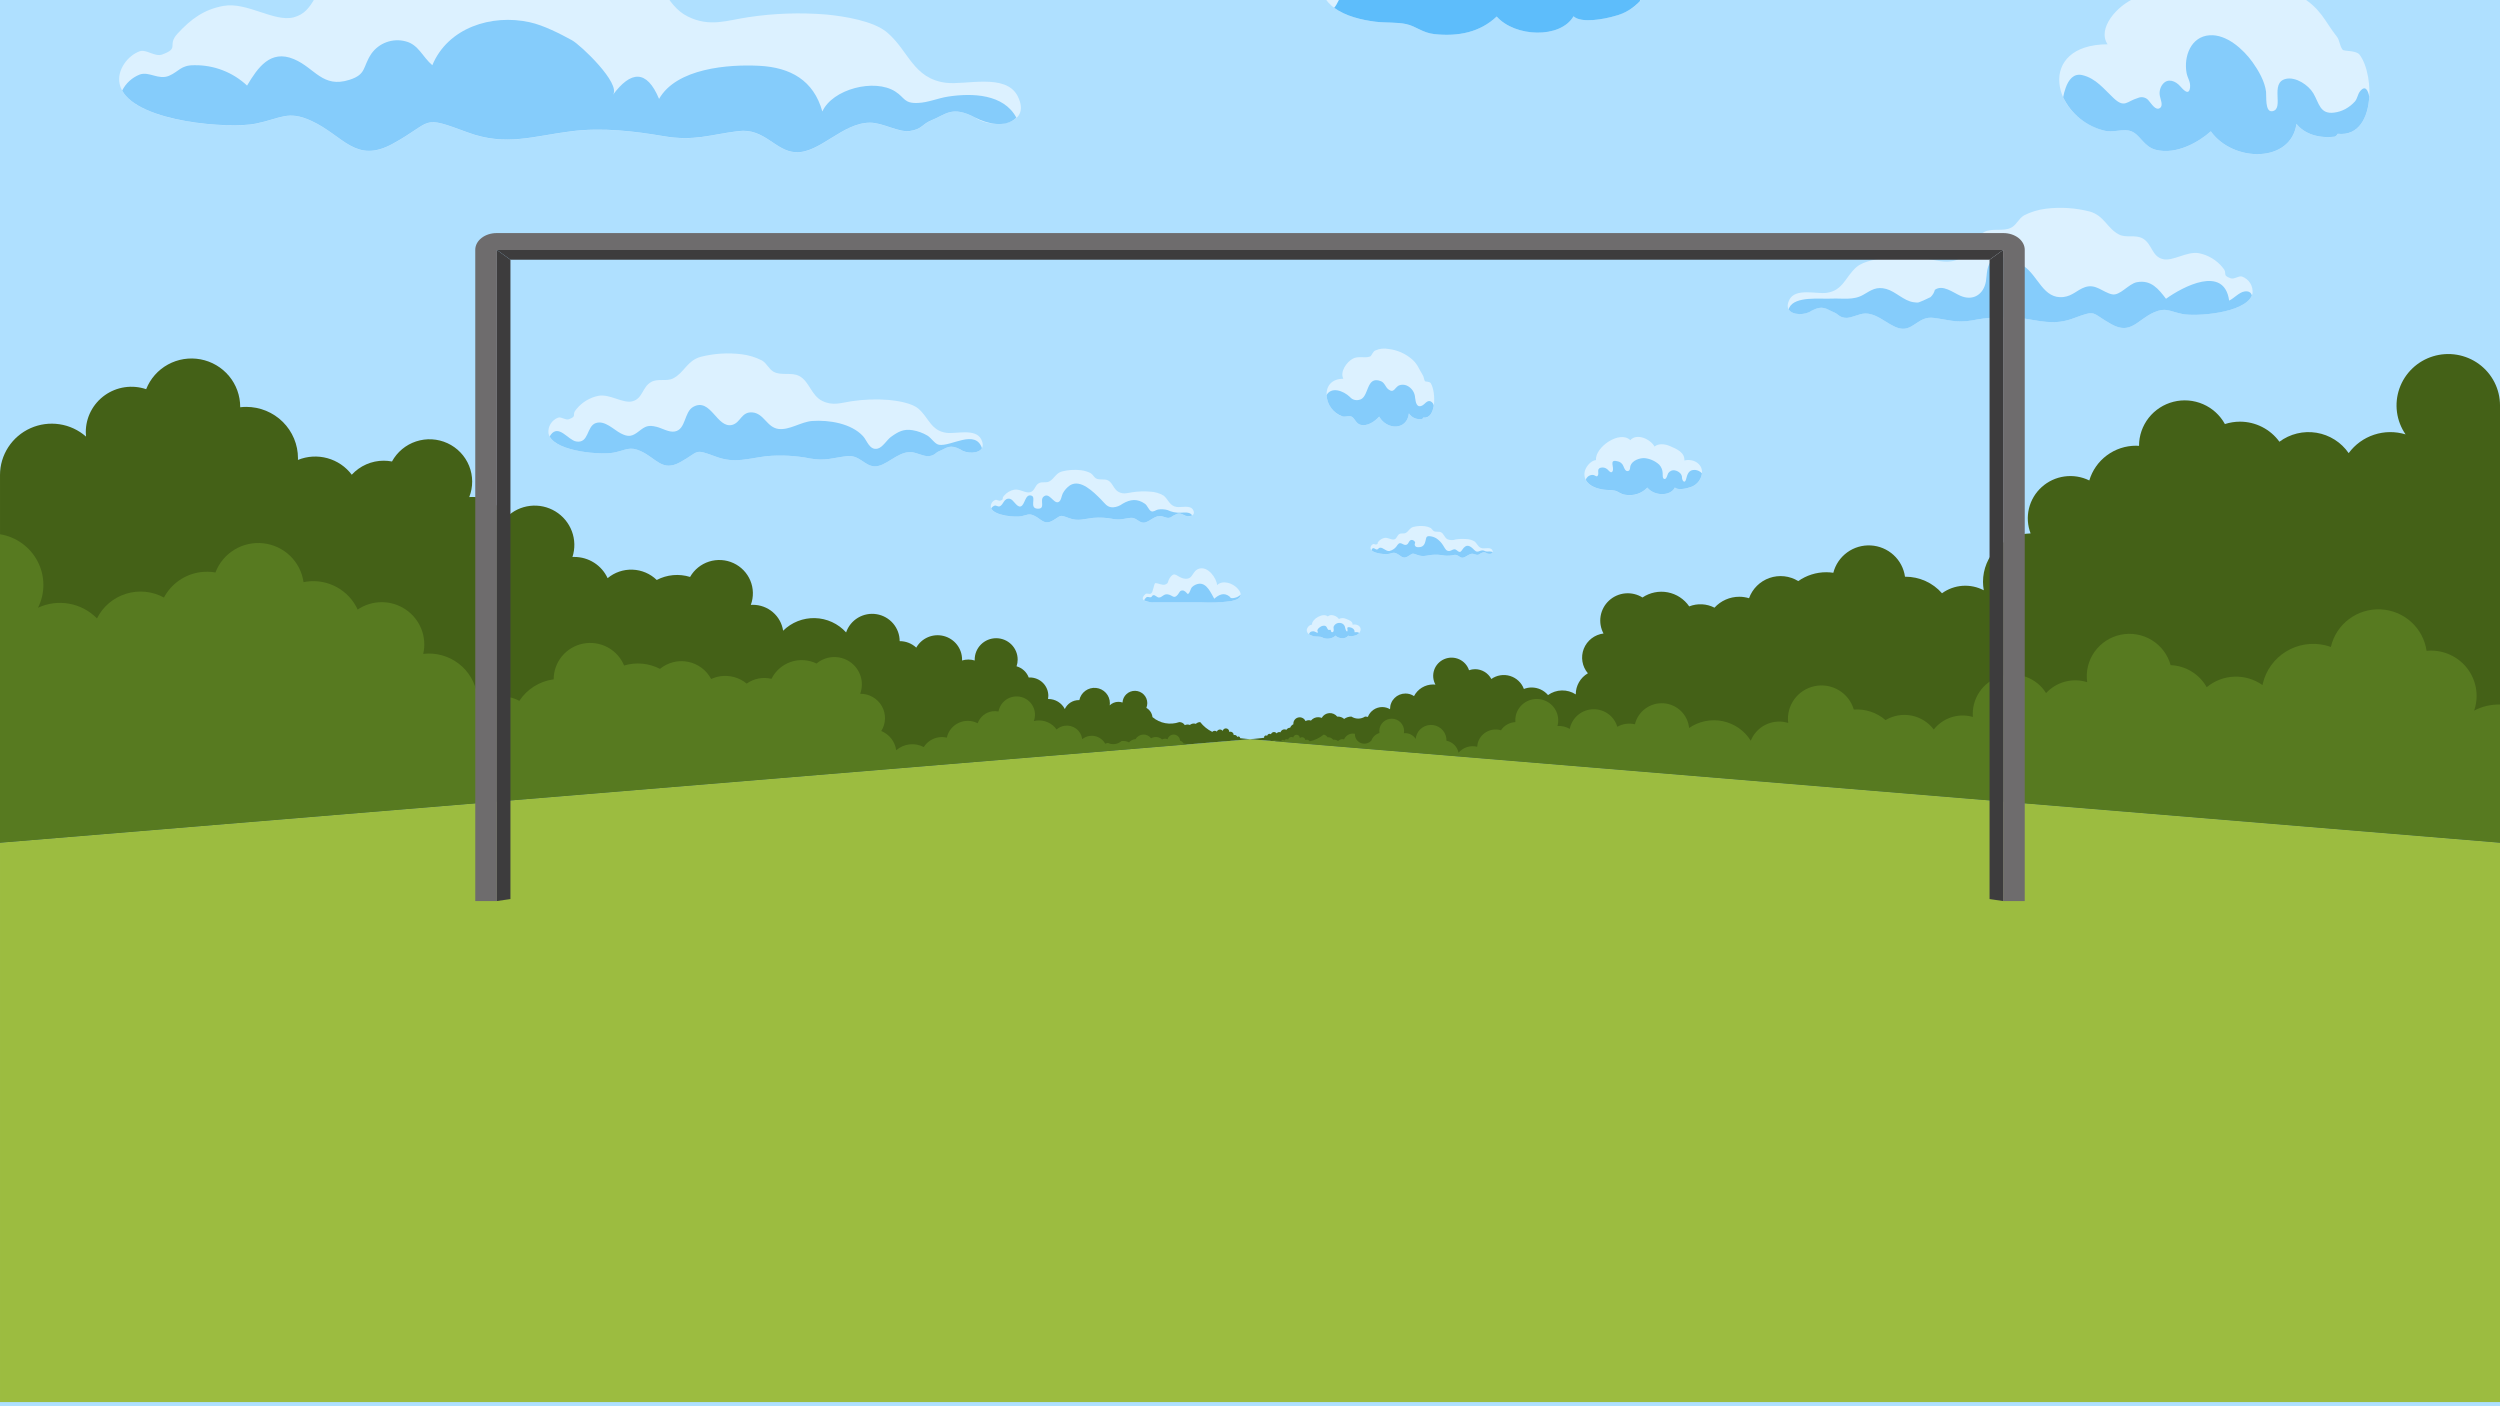 <svg fill="none" height="1080" viewBox="0 0 1920 1080" width="1920" xmlns="http://www.w3.org/2000/svg" xmlns:xlink="http://www.w3.org/1999/xlink"><rect x="0" y="0" width="1920" height="1080" fill="#808080" stroke="none"/><clipPath id="a"><path d="m0 0h1920v1080h-1920z"/></clipPath><g clip-path="url(#a)"><path d="m1920 0h-1919.998v1080h1919.998z" fill="#afe0ff"/><path d="m1286.34 374.401c2.09 2.279 8.64.847 11.37-.091 2.23-.592 4.25-1.774 5.86-3.42 1.6-1.646 2.72-3.693 3.25-5.923 2.02-7.925-5.71-13.184-13.2-11.298.31-6.262-5.86-8.843-11.29-11.159-3.59-1.531-8.53-2.127-11.66.438-2.9-5.415-13.3-10.651-18.6-4.912-8.07-7.827-27.16 5.344-26.38 15.354-4.35.282-8.65 6.03-8.84 10.193-.37 8.581 8.32 11.606 15.01 12.532 2.59.359 5.88.113 8.37.726 2.8.686 4.5 2.76 7.86 3.152 3.08.562 6.26.352 9.24-.61 2.98-.963 5.68-2.648 7.84-4.903 5.03 6.417 17.52 6.982 21.17-.079z" fill="#dcf1ff"/><path d="m1222.52 364.772c.54-.059 1.08-.017 1.6.121 1.07.282 2.2 1.774 3.03.251 1.08-1.954-.99-4.844 1.92-5.869.92-.29 1.91-.336 2.85-.132.95.203 1.83.649 2.55 1.293.93.785 2.7 3.502 3.91 1.613 1.81-2.825-3.1-9.51 3.65-7.838 1.06.155 2.06.588 2.9 1.254.83.666 1.47 1.54 1.85 2.533.59 1.517 1.64 4.599 3.9 3.633 1.47-.627 1.09-2.633 1.47-3.822 1.36-4.197 7.19-6.293 11.24-5.931 4.09.5 7.92 2.263 10.95 5.039 1.59 1.772 2.5 4.04 2.59 6.411.07 1.13-.34 4.539 1.52 4.567 1.51.026 2.15-3.536 2.77-4.539.57-.839 1.38-1.486 2.32-1.854.95-.368 1.98-.438 2.97-.202 1.45.314 2.77 1.033 3.82 2.073.5.494.89 1.086 1.14 1.738s.36 1.349.33 2.047c.3 2.46 2.23 4.322 3.1.898.98-3.878 2.01-7.499 7.03-7.143 1.99.201 3.82 1.133 5.15 2.613-.06.481-.15.957-.27 1.426-.52 2.23-1.64 4.278-3.25 5.923-1.6 1.646-3.62 2.828-5.85 3.421-2.74.949-9.29 2.369-11.38.09-3.64 7.075-16.13 6.513-21.15.068-2.16 2.255-4.85 3.94-7.83 4.903-2.99.962-6.16 1.172-9.25.61-3.36-.393-5.06-2.466-7.85-3.152-2.49-.613-5.79-.367-8.37-.726-5.22-.72-11.62-2.728-14.03-7.626.3-.901.84-1.709 1.55-2.344.87-.76 1.96-1.231 3.12-1.347z" fill="#85ccfb"/><path d="m1141.68 424.74c1.59 1.201 6 .904 4.43-2.22-1.22-2.445-5.44-1.129-7.48-1.412-3.41-.443-3.86-3.313-6.11-5.233-1.92-1.151-4.1-1.797-6.35-1.879-2.7-.217-5.42-.122-8.11.283-2.05.713-4.28.689-6.32-.068-2.41-1.195-2.77-4.22-4.97-5.386-1.66-.873-3.94-.017-5.54-.913-1.08-.604-1.42-1.776-2.52-2.448-1.38-.7-2.88-1.155-4.42-1.342-2.96-.366-5.97-.175-8.86.565-2.97.847-3.5 3.417-5.94 4.657-1.44.729-3.28-.053-4.75.78-1.93 1.09-1.79 3.587-4.06 4.172-2.02.519-4.86-1.633-7.3-1.192-1.88.371-3.57 1.387-4.78 2.869-1.17 1.271.29 1.497-1.62 2.195-.73.265-1.66-.565-2.32-.347-.68.25-1.26.72-1.64 1.334s-.55 1.337-.47 2.055c.81 3.954 11.31 4.751 14.16 4.174 2.63-.531 3.35-1.412 5.79-.31 3.36 1.522 4.62 4.539 8.52 2.392 4.29-2.361 2.85-3.014 7.79-1.178 4.01 1.489 6.87.367 10.87-.124 3.18-.291 6.39-.118 9.52.514 2.62.296 5.26.119 7.81-.522 2.74-.339 3.84 2.09 5.98 2.2 2.5.13 4.87-3.085 7.76-3.079 1.33 0 2.97 1.034 4.12.87 1.3-.186 1.26-.709 2.25-1.11 1.54-.644 2.14-1.568 4.56-.297z" fill="#dcf1ff"/><path d="m1054.59 420.985c.95-.144 1.93 1.155 2.9 1.053 1.06-.115 1.23-1.256 2.26-1.395 2.48-.33 4.51 2.839 7.27 2.565 1.31-.311 2.55-.889 3.63-1.698 1.07-.809 1.97-1.831 2.63-3.002 2.4-3.39 4.19.802 6.91-.147 1.9-.664 1.74-3.748 4.11-3.709.53.052 1.05.244 1.49.556.43.313.78.735 1 1.224.17.63-.28.921-.3 1.536-.03 2.201 2.07 2.514 4.13 2.189 2.79-.44 3.67-2.542 4.26-5.041.43-1.831.29-3.373 2.64-3.35 1.89.085 3.73.614 5.37 1.542 2.16 1.383 3.98 3.225 5.33 5.392.86 1.214 1.82 3.564 3.27 4.211 3.05 1.367 4.62-2.728 7.39-.243 3 2.672 3.23.424 5.18-1.844 3.07-3.584 5.99-.655 8.51 1.858 2.16 2.164 3.59.099 5.97.023 1.41-.048 2.05.957 3.57.867.79-.045 3.45-.229 4.23.528-.44 1.576-3.41 1.59-4.67.641-2.41-1.271-3.02-.336-4.57.283-.98.401-.95.923-2.24 1.11-1.15.164-2.8-.864-4.12-.87-2.89 0-5.27 3.208-7.77 3.079-2.13-.111-3.23-2.542-5.97-2.201-2.55.641-5.19.818-7.81.523-3.13-.632-6.34-.805-9.52-.514-4 .491-6.86 1.613-10.87.124-4.95-1.836-3.5-1.183-7.79 1.178-3.9 2.146-5.16-.87-8.52-2.392-2.45-1.11-3.16-.224-5.79.31-2.48.497-10.66-.034-13.34-2.751.12-.768.51-1.522 1.23-1.635z" fill="#85ccfb"/><path d="m1208.46 12.507c5.84 5.601 24.12 2.11 31.76-.223 13.19-4.022 21.84-10.702 25.4-22.988 5.65-19.489-15.93-32.439-36.82-27.821.85-15.407-16.35-21.748-31.49-27.456-10.02-3.768-23.8-5.237-32.51 1.076-8.1-13.323-37.12-26.205-51.89-12.086-22.53-19.254-75.79 13.151-73.61 37.774-12.14.701-24.14 14.837-24.65 25.081-1.06 21.11 23.19 28.552 41.87 30.832 7.22.878 16.41.282 23.36 1.782 7.8 1.695 12.54 6.779 21.92 7.756 18.32 1.889 34.84-1.452 47.65-13.557 13.98 15.851 48.84 17.232 59.01-.169z" fill="#dcf1ff"/><path d="m1035.27-6.052c2.64-.876 5.39-1.396 8.17-1.545 7.07-.531 11.68 3.74 17.87 6.044 6.81 2.542 5.94-1.229 3.67-6.262-3.33-7.344 5.56-15.252 11.09-18.867 7.02-4.598 15.02-8.869 23.66-6.541 7.23 1.952 8.82 8.781 12.14 14.523 1.66 2.886 3.53 5.366 7.08 5.135 3.9-.249 6.13-3.519 8.09 1.695 1.23 3.282.68 6.16 4.06 7.939 4.33 2.279 7.64-.74 8.91-4.674 2.1-6.553-1.32-13.557.03-20.054 2.62-12.591 18.91-18.811 30.48-17.811 4.75.275 9.32 1.889 13.18 4.653s6.84 6.564 8.6 10.952c2.63 7.239 3.12 20.706 11.01 24.736 2.74-3.646 2.02-7.971 1.11-11.899-1.91-8.281 2.55-9.521 10.42-8.49 11.44 1.503 25.56 9.832 23.07 23.296 8.53.215 15.36-2.076 21.94 3.649-5.2 5.817-12.03 9.95-19.63 11.863-7.64 2.333-25.91 5.824-31.75.223-10.18 17.401-45.03 16.02-59.01.164-12.81 12.111-29.34 15.453-47.65 13.557-9.39-.966-14.12-6.064-21.92-7.756-6.95-1.505-16.14-.904-23.36-1.782-10.75-1.311-23.31-4.35-31.86-10.696 2.88-3.307 3.52-7.64 7.11-10.261 1.07-.757 2.25-1.36 3.49-1.791z" fill="#5dbdfb"/><path d="m1035.44 488.126c.97.921 3.97.347 5.22-.037.98-.197 1.88-.652 2.61-1.317.74-.664 1.28-1.514 1.57-2.459.92-3.203-2.62-5.33-6.05-4.57.14-2.542-2.69-3.576-5.18-4.519-.84-.383-1.76-.567-2.69-.537-.93.031-1.83.274-2.65.712-1.33-2.189-6.1-4.304-8.53-1.977-3.7-3.163-12.46 2.161-12.1 6.214-1.02.184-1.96.68-2.69 1.418-.72.738-1.2 1.683-1.36 2.703-.17 3.468 3.81 4.691 6.88 5.067 1.19.144 2.7.045 3.84.282 1.28.282 2.06 1.116 3.6 1.274 1.39.236 2.82.159 4.17-.227 1.36-.386 2.61-1.07 3.66-2.002 2.31 2.616 8.03 2.836 9.7-.025z" fill="#dcf1ff"/><path d="m1006.99 485.076c.43-.145.88-.23 1.34-.254 1.16-.087 1.92.616 2.94.994 1.12.416.98-.203.6-1.031-.55-1.206.92-2.502 1.82-3.106.53-.447 1.16-.775 1.83-.961.67-.185 1.37-.225 2.06-.116 1.19.322 1.45 1.444 1.99 2.387.29.475.57.881 1.17.847.64-.042 1-.579 1.32.283.21.539.12 1.014.67 1.305.71.375 1.26-.122 1.46-.768.35-1.077-.21-2.229 0-3.297.39-.975 1.09-1.794 2-2.324.91-.531 1.97-.743 3.01-.602.78.046 1.53.312 2.17.766.63.454 1.12 1.078 1.41 1.799.43 1.189.51 3.389 1.81 4.064.18-.291.29-.618.32-.956.03-.339-.02-.68-.14-.998-.31-1.362.42-1.565 1.71-1.395 1.88.245 4.2 1.615 3.79 3.827 1.4.036 2.52-.342 3.61.598-.86.956-1.98 1.635-3.23 1.949-1.26.384-4.27.958-5.22.037-1.67 2.861-7.4 2.632-9.69.028-1.06.932-2.31 1.616-3.66 2.002-1.36.386-2.78.463-4.17.227-1.54-.158-2.32-.997-3.61-1.274-1.13-.249-2.65-.15-3.83-.283-1.87-.151-3.67-.754-5.24-1.756.48-.545.57-1.257 1.17-1.695.18-.126.38-.226.59-.297z" fill="#85ccfb"/><path d="m1391.07 238.705c-6.05 4.561-22.82 3.44-16.88-8.437 4.66-9.304 20.7-4.338 28.46-5.341 13.01-1.694 14.66-12.591 23.23-19.895 5.49-4.68 17.26-6.474 24.12-7.143 10.29-.84 20.64-.489 30.84 1.045 8.57 1.257 15.28 4.081 24.04-.266 9.16-4.539 10.53-16.04 18.91-20.471 6.3-3.327 14.97-.071 21.05-3.474 4.11-2.302 5.39-6.751 9.62-9.321 5.25-2.664 10.93-4.391 16.78-5.104 11.27-1.385 22.69-.653 33.69 2.158 11.28 3.237 13.3 12.993 22.59 17.709 5.46 2.768 12.47-.197 18.07 2.963 7.32 4.144 6.79 13.639 15.41 15.862 7.7 1.977 18.49-6.213 27.79-4.519 7.15 1.413 13.58 5.277 18.15 10.917 4.46 4.829-1.06 5.694 6.17 8.34 2.77 1.017 6.33-2.192 8.81-1.319 2.59.952 4.79 2.733 6.24 5.062 1.45 2.328 2.08 5.071 1.79 7.795-3.06 15.04-42.97 18.057-53.82 15.871-10.03-2.023-12.73-5.398-22.05-1.178-12.75 5.781-17.55 17.257-32.38 9.095-16.31-8.979-10.79-11.465-29.6-4.48-15.26 5.649-26.12 1.412-41.34-.477-12.11-1.097-24.31-.431-36.21 1.977-12.26 2.101-18.39-.585-29.68-1.977-10.41-1.291-14.58 7.945-22.69 8.366-9.51.494-18.53-11.733-29.53-11.702-5.04 0-11.29 3.926-15.67 3.299-4.93-.709-4.78-2.697-8.53-4.223-5.91-2.423-8.2-5.959-17.38-1.132z" fill="#dcf1ff"/><path d="m1406.24 229.345c8.88-.438 17.13 1.551 24.91-3.033 6.13-3.61 9.99-6.454 17.5-4.392 7.3 2.008 13.37 9.108 20.96 10.185 4.4.624 3.53.161 7.65-1.37 1.81-.823 3.61-1.67 5.4-2.542 1.63-1.514 2.79-3.461 3.33-5.61 5.95-4.293 13.78 1.977 19.47 4.519 9.68 4.322 17.92-.807 19.74-10.995.85-4.802.24-13.357 5.46-16.571 7.29-4.497 17.12.655 23.1 4.488 11.62 7.445 15.32 26.039 31.11 24.07 6.86-.847 10.37-5.46 16.41-7.544 8.3-2.864 13.65 3.954 20.72 5.49 6.15 1.345 12.7-8.063 19.04-9.281 11.03-2.115 16.71 5.243 22.45 12.71 12.84-9.236 44.66-26.202 48.5 1.413 3.6-1.695 7.64-6.299 11.58-6.994 3.55-.627 5.28.848 5.85 3.051-5.53 13.608-42.86 16.328-53.3 14.224-10.03-2.023-12.73-5.398-22.05-1.178-12.75 5.781-17.56 17.257-32.38 9.094-16.31-8.978-10.79-11.464-29.6-4.479-15.26 5.649-26.12 1.412-41.34-.477-12.11-1.097-24.31-.431-36.22 1.977-12.25 2.101-18.38-.585-29.68-1.977-10.4-1.291-14.58 7.945-22.69 8.366-9.5.494-18.52-11.733-29.53-11.705-5.03 0-11.28 3.929-15.66 3.302-4.93-.709-4.79-2.697-8.53-4.223-5.88-2.381-8.18-5.931-17.36-1.104-4.45 3.358-14.69 3.618-17.42-1.212.16-.459.34-.91.55-1.35 4.42-8.919 23.72-6.442 32.03-6.852z" fill="#85ccfb"/><path d="m1792.53 102.312c32.14 6.705 31.66-44.485 19.63-60.293-2.66-3.485-11.95-2.522-12.99-3.793-2.31-2.824-2.35-7.389-4.39-9.967-9.53-12.024-11.98-21.661-28.63-31.47-14.48-8.668-30.78-13.918-47.63-15.345-11.1-1.203-19.91-.972-29.65 2.824-5.33 2.073-7.71 9.389-10.99 10.419-11.45 3.61-25.88-1.263-37.85 3.703-14.47 6.002-29.51 23.725-21.4 35.622-54.67.266-43.54 56.048-1.99 66.463 6.05 1.519 13.82-1.74 19.7.206 7.3 2.415 9.81 11.981 19.39 14.404 15.67 3.955 32.76-5.818 42.18-14.221 17.11 24.008 61.6 24.545 65.78-5.736 6.16 7.759 17.09 11.346 29.54 9.823 2.62-1.624 3.15-3.674-.7-2.638z" fill="#dcf1ff"/><path d="m1697.91 100.849c-9.42 8.403-26.51 18.17-42.18 14.221-9.58-2.415-12.09-11.981-19.39-14.405-5.89-1.946-13.66 1.314-19.7-.206-6.97-1.621-13.47-4.779-19.03-9.239-5.57-4.46-10.05-10.109-13.11-16.525.45-2.508 1.11-4.974 1.99-7.369 2.16-5.979 5.97-11.182 12.68-9.645 10.51 2.409 16.87 10.962 24.21 17.794 8.38 7.804 9.95 2.299 18.52-.212 1.47-.675 3.14-.811 4.7-.385 1.57.426 2.93 1.388 3.85 2.715 1.76 1.856 5.12 7.812 8.49 5.296 2.59-1.943.23-6.717-.15-9.123-.33-1.593-.3-3.237.09-4.817.38-1.58 1.1-3.059 2.12-4.334 4.04-4.906 9.95-2.26 13.24 1.46 2.35 2.641 6.91 7.962 7.71 1.15.53-4.451-1.92-7.106-2.67-11.247-2.28-12.569 3.29-27.962 17.79-28.894 12.96-.847 25.79 10.753 32.88 20.686 4.65 6.524 9.41 14.71 10.39 22.765.39 3.175-.99 15.882 4.84 14.873 9.51-1.641-2.39-21.901 10.38-24.835 7.61-1.751 17.35 4.748 21.07 11.06 4.5 7.626 5.02 16.227 15.93 14.862 3.05-.369 6.01-1.312 8.7-2.776 2.78-1.507 5.27-3.481 7.37-5.835 1.93-2.339 2.02-5.287 3.76-7.572 4.14-5.44 6.3-.847 7.2 3.929-.88 15.817-7.85 30.346-24.33 28.498-.07.588-.81 1.435-2.05 2.192-12.45 1.523-23.37-2.064-29.54-9.823-4.16 30.286-48.66 29.733-65.76 5.742z" fill="#85ccfb"/><path d="m748.913 90.293c11.73 8.843 44.251 6.666 32.711-16.365-9.034-18.04-40.127-8.408-55.182-10.357-25.231-3.265-28.43-24.415-45.042-38.576-10.641-9.075-33.474-12.555-46.777-13.84-19.944-1.627-40.01-.947-59.796 2.028-16.625 2.432-29.624 7.909-46.626-.517-17.755-8.804-20.414-31.106-36.667-39.695-12.206-6.451-29.014-.138-40.807-6.739-7.964-4.463-10.442-13.088-18.648-18.051-8.371-5.064-22.716-8.533-32.523-9.886-21.845-2.686-44.004-1.266-65.32 4.186-21.902 6.273-25.793 25.208-43.804 34.34-10.59 5.367-24.178-.387-35.035 5.748-14.208 8.033-13.179 26.445-29.892 30.753-14.922 3.844-35.841-12.029-53.889-8.79-15.209 2.731-25.23 10.391-35.185 21.183-8.653 9.363 2.048 11.038-11.967 16.17-5.378 1.977-12.273-4.237-17.092-2.542-9.335 3.279-17.681 14.523-15.565 24.926 5.934 29.165 83.328 35.023 104.368 30.786 19.454-3.923 24.69-10.465 42.747-2.282 24.747 11.213 34.05 33.464 62.796 17.639 31.63-17.415 20.916-22.234 57.404-8.691 29.582 10.979 50.651 2.715 80.165-.923 23.361-2.881 47.471-.091 70.218 3.807 23.768 4.073 35.655-1.13 57.551-3.855 20.17-2.508 28.274 15.404 44.004 16.22 18.437.958 35.925-22.748 57.261-22.694 9.76.025 21.88 7.626 30.373 6.397 9.555-1.369 9.281-5.228 16.566-8.191 11.401-4.669 15.858-11.541 33.653-2.189z" fill="#dcf1ff"/><path d="m107.378 57.216c7.207-2.542 14.353 4.454 22.508.96 7.478-3.2 8.965-8.191 19.242-8.081 15.077-.267 29.659 5.346 40.616 15.633 8.184-13.772 17.934-27.962 36.031-20.294 16.147 6.852 21.939 22.451 42.567 15.882 13.272-4.237 9.978-9.739 16.836-20.017 2.859-4.07 6.908-7.171 11.599-8.884s9.798-1.955 14.632-.693c9.996 2.418 13.127 12.06 20.62 18.359 11.946-28.747 45.38-39.466 74.766-33.015 10.777 2.367 23.296 8.824 32.478 13.84 6.624 3.621 37.882 33.272 31.448 41.937 13.63-18.359 25.884-19.808 35.444 3.124 13.369-23.595 53.308-26.683 77.164-25.42 23.655 1.26 41.512 11.015 48.231 35.085 7.762-17.229 39.99-25.584 56.058-15.328 7.37 4.703 6.542 9.281 17.519 8.756 7.916-.37 15.297-3.708 23.04-4.889 18.634-2.824 42.666-2.028 52.403 16.218-8.431 8.12-22.585 4.669-31.676-.11-17.8-9.363-22.252-2.48-33.647 2.141-7.284 2.954-7.011 6.813-16.566 8.191-8.493 1.218-20.613-6.374-30.373-6.4-21.333-.054-38.823 23.652-57.261 22.695-15.73-.817-23.834-18.729-44.004-16.221-21.902 2.723-33.783 7.928-57.551 3.855-22.756-3.898-46.857-6.688-70.218-3.807-29.514 3.638-50.583 11.902-80.165.923-36.488-13.543-25.773-8.724-57.404 8.691-28.745 15.817-38.058-6.425-62.796-17.638-18.057-8.191-23.293-1.641-42.746 2.282-19.684 3.954-88.67-.901-102.349-25.42 2.814-5.648 7.646-10.053 13.554-12.354z" fill="#85ccfb"/><path d="m908.975 395.403c2.642 1.977 9.97 1.502 7.373-3.689-2.037-4.065-9.043-1.895-12.436-2.333-5.689-.735-6.406-5.502-10.149-8.691-3.186-1.908-6.807-2.982-10.524-3.121-4.494-.369-9.016-.216-13.475.455-3.746.548-6.676 1.785-10.504-.116-4.002-1.977-4.599-7.008-8.249-8.945-2.75-1.452-6.542-.028-9.193-1.517-1.798-1.005-2.353-2.949-4.202-4.067-2.293-1.164-4.774-1.919-7.33-2.231-4.921-.603-9.914-.283-14.717.943-4.932 1.412-5.811 5.68-9.87 7.739-2.386 1.209-5.45-.088-7.896 1.294-3.2 1.81-2.967 5.959-6.733 6.931-3.362.864-8.078-2.712-12.143-1.977-3.124.616-5.931 2.305-7.927 4.77-1.952 2.11.461 2.488-2.697 3.644-1.211.446-2.765-.958-3.851-.565-1.132.413-2.092 1.19-2.727 2.208-.636 1.017-.91 2.216-.78 3.407 1.336 6.572 18.773 7.891 23.514 6.934 4.384-.884 5.564-2.359 9.632-.514 5.575 2.542 7.68 7.541 14.151 3.974 7.125-3.923 4.713-5.008 12.934-1.958 6.664 2.475 11.412.613 18.062-.209 5.288-.484 10.619-.199 15.823.848 5.354.918 8.033-.255 12.965-.87 4.551-.565 6.372 3.471 9.916 3.657 4.156.215 8.095-5.126 12.902-5.115 2.199 0 4.93 1.718 6.844 1.441 2.153-.308 2.091-1.178 3.732-1.842 2.54-1.045 3.544-2.595 7.555-.485z" fill="#dcf1ff"/><path d="m763.86 388.319c1.087-.381 2.64 1.019 3.852.565 3.103-1.13 3.128-6.779 7.932-5.793 2.725.565 5.198 6.62 8.139 5.88 3.481-.878 3.367-10.142 8.479-8.278 3.72 1.358-2.048 9.744 4.71 9.99 6.258.229 1.383-6.525 4.403-9.185 4.423-3.898 7.68 5.366 11.352 4.149 2.31-.763 2.509-4.94 3.485-6.686 1.315-2.5 3.223-4.645 5.558-6.25 8.195-5.084 18.236 5.366 23.643 10.71 3.103 3.056 4.682 6.327 9.387 6.214 2.679-.187 5.244-1.153 7.375-2.776 5.959-3.466 11.233-4.062 17.09 0 1.991 1.378 2.983 4.911 4.835 5.756 1.787.813 3.587-.986 5.228-1.288 2.466-.397 4.989-.259 7.396.407 3.024 1.46 6.365 2.152 9.725 2.016 2.919-.045 7.333-.912 9.148 2.073-1.051.483-2.207.696-3.362.62-1.155-.077-2.272-.44-3.249-1.057-4.01-2.11-5.014-.565-7.583.483-1.641.663-1.579 1.533-3.732 1.841-1.914.283-4.645-1.435-6.844-1.44-4.807 0-8.746 5.329-12.902 5.115-3.544-.187-5.37-4.223-9.916-3.658-4.932.616-7.611 1.788-12.965.87-5.204-1.046-10.535-1.332-15.823-.847-6.651.822-11.398 2.683-18.062.209-8.221-3.051-5.809-1.977-12.934 1.957-6.477 3.567-8.576-1.446-14.151-3.974-4.068-1.844-5.248-.37-9.632.514-4.519.912-20.55-.257-23.193-6.061.638-.939 1.549-1.663 2.611-2.076z" fill="#85ccfb"/><path d="m737.831 345.308c5.652 4.262 21.333 3.214 15.766-7.883-4.352-8.691-19.342-4.053-26.586-4.991-12.157-1.573-13.699-11.761-21.703-18.588-5.12-4.369-16.129-6.047-22.54-6.671-9.608-.785-19.276-.457-28.808.977-8.01 1.172-14.274 3.813-22.471-.248-8.554-4.237-9.837-14.99-17.667-19.127-5.883-3.107-13.984-.065-19.661-3.246-3.84-2.152-5.032-6.307-8.985-8.699-4.903-2.488-10.206-4.101-15.671-4.768-10.525-1.294-21.203-.61-31.474 2.017-10.544 3.022-12.427 12.145-21.105 16.546-5.103 2.584-11.662-.187-16.879 2.768-6.847 3.872-6.349 12.743-14.404 14.817-7.188 1.852-17.269-5.796-25.964-4.237-6.681 1.321-12.681 4.931-16.953 10.199-4.167 4.519.987 5.318-5.766 7.793-2.591.949-5.914-2.048-8.249-1.232-2.417.89-4.466 2.554-5.824 4.729-1.358 2.176-1.947 4.739-1.674 7.284 2.859 14.051 40.147 16.87 50.284 14.825 9.373-1.889 11.896-5.042 20.597-1.099 11.918 5.404 16.407 16.125 30.256 8.499 15.241-8.391 10.078-10.713 27.66-4.189 14.25 5.291 24.402 1.311 38.621-.443 11.313-1.031 22.717-.413 33.849 1.833 11.449 1.977 17.178-.545 27.728-1.856 9.719-1.208 13.622 7.423 21.202 7.816 8.884.46 17.309-10.962 27.591-10.937 4.702.015 10.542 3.672 14.635 3.085 4.602-.661 4.472-2.52 7.982-3.955 5.492-2.222 7.637-5.538 16.213-1.019z" fill="#dcf1ff"/><path d="m442.407 339.03c10.05 1.825 7.939-11.665 15.164-14.105 6.974-2.353 13.653 5.05 19.189 7.908 5.879 3.039 8.752 2.438 14.02-1.694 4.875-3.816 7.037-4.926 13.537-3.314 4.138 1.029 9.369 4.325 13.798 3.587 8.818-1.46 7.168-14.986 14.265-18.923 13.528-7.527 18.244 16.983 30.046 13.8 6.4-1.726 6.934-10.191 15.305-9.561 9.145.689 11.225 11.719 20.335 12.73 8.466.938 17.224-5.578 25.913-6.163 12.621-.847 29.728 1.811 38.81 11.654 3.206 3.471 4.986 11.114 11.29 9.577 3.834-.932 7.059-6.716 10.182-8.981 5.553-4.028 9.783-6.313 16.652-5.141 4.034.68 7.906 2.095 11.42 4.175 3.047 1.901 5.646 6.468 8.801 7.01 9.168 1.576 27.992-12.272 32.995 2.581-2.56 4.52-12.12 4.271-16.281 1.13-8.576-4.519-10.721-1.194-16.213 1.034-3.51 1.412-3.38 3.282-7.982 3.954-4.093.588-9.933-3.07-14.635-3.084-10.279-.025-18.704 11.397-27.591 10.936-7.58-.392-11.482-9.038-21.202-7.815-10.55 1.311-16.279 3.819-27.728 1.856-11.132-2.247-22.536-2.864-33.849-1.833-14.222 1.754-24.371 5.733-38.621.443-17.582-6.524-12.419-4.203-27.66 4.189-13.849 7.626-18.338-3.107-30.256-8.499-8.701-3.954-11.224-.791-20.596 1.099-9.501 1.917-42.861-.441-49.357-12.318.213-.43.46-.843.739-1.234 6.099-8.538 13.412 3.889 19.51 5.002z" fill="#85ccfb"/><path d="m945.589 461.618c6.335-1.305 10.103-4.075 4.693-9.832-3.681-3.914-11.21-6.603-15.545-2.412-.426-5.502-7.068-14.743-13.872-12.622-5.53 1.723-4.372 8.405-10.857 7.685-6.275-.697-7.564-6.818-11.799-.254-1.562 2.426-.509 3.692-3.316 4.722-2.432.893-5.283-1.271-7.843-1.011-1.03 1.814-1.561 6.581-2.742 7.68-1.573 1.466-3.319-.616-4.79.811-5.876 5.691 3.465 6.213 7.649 6.213 11.861-.028 23.72 0 35.581 0 7.628.401 15.277.073 22.841-.98z" fill="#dcf1ff"/><path d="m883.964 458.634c.83-.283.788-1.311 1.67-1.503 1.684-.367 2.804 1.723 4.4 1.757 2.421.048 3.499-2.748 6.434-2.463 4.204.407 4.881 4.197 8.192.102 1.078-1.331 1.368-3.082 3.501-3.073 1.744 0 2.944 1.737 4.102 2.802 1.769-.964 1.878-3.938 3.24-5.395 1.51-1.442 3.454-2.351 5.535-2.587 5.993-.356 9.023 7.363 11.509 11.552 3.592-3.198 7.469-5.011 11.548-1.833 1.169.909.31.937 1.667 1.344.762.097 1.536.041 2.276-.164 1.825-.312 3.499-1.204 4.77-2.542-.017 2.596-3.018 4.13-7.216 4.994-7.566 1.05-15.216 1.375-22.844.971-11.861 0-23.723-.028-35.581 0-2.927.19-5.856-.331-8.534-1.519.381-.814.922-1.545 1.59-2.15 1.175-1.16 2.452.139 3.741-.293z" fill="#85ccfb"/><path d="m1092.04 320.586c11.16 2.918 10.99-19.347 6.82-26.225-.92-1.517-4.14-1.096-4.5-1.65-.81-1.231-.82-3.214-1.53-4.335-3.3-5.231-4.15-9.42-9.93-13.687-4.8-3.675-10.51-5.982-16.53-6.674-3.48-.7-7.09-.27-10.29 1.225-1.85.901-2.68 4.085-3.82 4.534-3.98 1.567-8.98-.565-13.13 1.609-5.02 2.61-10.24 10.318-7.43 15.493-18.97.115-15.11 24.377-.69 28.908 2.1.661 4.79-.757 6.83.09 2.53 1.051 3.41 5.211 6.73 6.262 5.44 1.717 11.37-2.542 14.64-6.186 5.93 10.434 21.38 10.674 22.82-2.496 1.08 1.654 2.63 2.948 4.46 3.711 1.82.762 3.84.958 5.78.562.92-.709 1.1-1.599-.23-1.141z" fill="#dcf1ff"/><path d="m1031 319.785c-3.43-1.224-6.42-3.429-8.58-6.335-2.17-2.906-3.42-6.385-3.6-9.996 3.53-6.564 12.67-3.596 17.94 1.443.82.972 1.9 1.696 3.11 2.09s2.52.442 3.76.138c8.22-1.169 5-19.053 16.89-14.384 3 1.18 3.41 4.519 5.77 6.301 4.28 3.256 4.81-1.35 8-2.994.99-.41 2.06-.611 3.14-.59 1.07.021 2.14.263 3.11.711 1.8.845 3.34 2.162 4.44 3.808 1.1 1.647 1.73 3.56 1.82 5.536.42 3.279 1.16 8.1 5.44 5.951 2.03-1.017 3.7-4.161 6.26-3.319.72.288 1.34.769 1.79 1.387.46.619.73 1.351.79 2.115-.85 5.454-3.34 9.714-8.11 9.067-.04.209-.12.407-.25.581-.12.175-.28.322-.46.433-1.94.396-3.96.2-5.79-.563-1.82-.762-3.38-2.056-4.45-3.711-1.45 13.171-16.89 12.931-22.83 2.497-3.27 3.652-9.2 7.909-14.64 6.186-3.32-1.051-4.19-5.214-6.72-6.262-2.04-.833-4.73.579-6.83-.09z" fill="#85ccfb"/><path d="m1920 647.174-959.998-79.471-959.999 79.471v429.596h1919.997z" fill="#9cbc40"/><path d="m952.436 566.933v-.028c0-.171-.034-.34-.099-.497-.066-.158-.163-.302-.284-.422-.122-.121-.266-.217-.425-.282s-.329-.098-.501-.098c-.171-.001-.341.034-.497.102-.157.068-.298.168-.413.293-.124-.445-.392-.838-.761-1.118-.37-.281-.822-.433-1.287-.435-.233-.006-.465.032-.683.113v-.085c0-.674-.27-1.321-.75-1.797-.48-.477-1.131-.745-1.81-.745-.311-.001-.62.057-.91.17.023-.054.033-.112.028-.17 0-.674-.269-1.321-.749-1.797-.48-.477-1.132-.745-1.811-.745-.57-.001-1.124.192-1.569.546-.445.355-.754.85-.877 1.403-.242-.33-.558-.599-.924-.785-.365-.187-.77-.285-1.181-.288-.516-.005-1.02.147-1.447.435-.427.287-.756.697-.942 1.175-.452-.406-1.041-.627-1.65-.622-.353-.002-.703.07-1.027.211-.323.141-.613.348-.85.608-3.616-1.774-6.778-4.344-9.245-7.513-1.254-.003-2.46.484-3.356 1.356-.484-.171-.994-.257-1.507-.254-1.125-.012-2.215.38-3.073 1.101-.579-.228-1.197-.344-1.82-.339-.72-.001-1.431.163-2.077.481-.425-.718-1.032-1.312-1.761-1.723-.728-.412-1.553-.626-2.391-.622h-.086c-3.457 1.208-7.173 1.494-10.777.83-3.603-.664-6.969-2.255-9.76-4.614h-.056c-.161-1.474-.67-2.89-1.485-4.132-.816-1.241-1.915-2.274-3.209-3.014.47-1.158.712-2.395.711-3.644-.002-2.466-.975-4.834-2.712-6.597-1.736-1.764-4.097-2.784-6.58-2.843-2.484-.059-4.891.848-6.711 2.527-1.819 1.679-2.905 3.998-3.026 6.461-1.015-.352-2.082-.533-3.157-.536-2.5.001-4.899.974-6.685 2.711.105-.549.153-1.107.142-1.666.006-2.921-1.083-5.739-3.054-7.907-1.971-2.167-4.683-3.53-7.609-3.822s-5.858.506-8.224 2.241c-2.366 1.734-3.999 4.28-4.579 7.143-.132-.023-.265-.033-.398-.028-2.267 0-4.485.647-6.392 1.864-1.906 1.216-3.42 2.952-4.361 5-1.183-2.324-2.993-4.275-5.228-5.636-2.235-1.362-4.807-2.08-7.429-2.075h-.228c.148-.802.224-1.614.228-2.429.001-3.733-1.49-7.314-4.146-9.957-2.656-2.642-6.26-4.13-10.019-4.137-.295-.009-.591.009-.882.056-.76-2.073-2.004-3.938-3.631-5.44-1.627-1.503-3.59-2.6-5.727-3.202.573-1.674.861-3.43.853-5.197 0-4.345-1.738-8.512-4.832-11.584s-7.29-4.798-11.666-4.798c-4.375 0-8.571 1.726-11.665 4.798s-4.833 7.239-4.833 11.584c-.005.245.005.49.029.734-1.584-.489-3.234-.736-4.892-.734-1.65-.004-3.291.243-4.865.734.024-.244.034-.489.029-.734 0-4.128-1.377-8.14-3.916-11.408-2.54-3.268-6.098-5.608-10.12-6.653-4.021-1.046-8.278-.739-12.105.873s-7.008 4.438-9.045 8.036c-3.453-3.211-8.012-4.99-12.743-4.971.001-4.974-1.777-9.786-5.019-13.579-3.242-3.792-7.735-6.316-12.678-7.123s-10.014.157-14.307 2.719c-4.294 2.563-7.53 6.557-9.132 11.27-3.024-3.349-6.703-6.05-10.814-7.938-4.11-1.889-8.565-2.925-13.093-3.046-4.527-.121-9.032.677-13.239 2.343-4.206 1.667-8.027 4.168-11.227 7.35-.818-5.528-3.61-10.579-7.867-14.232s-9.694-5.666-15.321-5.669c-.54 0-1.08.028-1.621.056 2.244-6.038 2.116-12.693-.358-18.642-2.474-5.948-7.113-10.754-12.994-13.46-5.88-2.706-12.572-3.114-18.742-1.143s-11.366 6.176-14.555 11.78c-4.21-1.313-8.64-1.784-13.035-1.384-4.394.399-8.665 1.66-12.565 3.711-4.994-4.841-11.623-7.665-18.598-7.921-6.974-.256-13.795 2.073-19.136 6.534-2.236-4.862-5.833-8.984-10.361-11.873-4.529-2.89-9.799-4.425-15.182-4.424-.484 0-.967 0-1.451.028 2.08-6.452 1.916-13.411-.463-19.76-2.379-6.35-6.837-11.722-12.658-15.255-5.822-3.534-12.669-5.024-19.445-4.231-6.776.792-13.087 3.821-17.923 8.601-2.636-4.689-6.486-8.594-11.152-11.311-4.665-2.716-9.978-4.145-15.386-4.139-.768 0-1.508.029-2.247.085 3.042-7.714 3.005-16.29-.102-23.979-3.108-7.688-9.052-13.91-16.621-17.396-7.569-3.485-16.191-3.972-24.11-1.361-7.918 2.611-14.534 8.123-18.5 15.412-2.08-.4-4.195-.604-6.314-.61-4.626 0-9.201.958-13.433 2.814-4.232 1.855-8.027 4.567-11.143 7.962-4.645-6.178-11.226-10.648-18.708-12.706s-15.441-1.588-22.625 1.337c.029-.424.029-.875.029-1.299-.001-5.18-1.03-10.309-3.027-15.095-1.998-4.785-4.925-9.133-8.615-12.794-3.69-3.662-8.071-6.565-12.891-8.546-4.821-1.98-9.988-2.997-15.204-2.994-1.55-.006-3.099.088-4.637.282v-.282c.008-8.656-3.029-17.042-8.586-23.71s-13.285-11.2-21.849-12.812-17.426-.203-25.056 3.983c-7.629 4.186-13.546 10.887-16.729 18.945-5.278-1.793-10.912-2.308-16.431-1.502-5.519.806-10.765 2.909-15.3 6.135-4.535 3.225-8.229 7.48-10.775 12.409s-3.868 10.391-3.858 15.93c0 1.155.063 2.299.174 3.426-5.726-5.038-12.796-8.327-20.359-9.471-7.563-1.145-15.299-.096-22.276 3.02s-12.9 8.167-17.056 14.546c-4.156 6.378-6.368 13.812-6.371 21.409v282.388l959.999-79.471z" fill="#446117"/><path d="m909.157 571.109h-.054c-.615-1.103-1.633-1.93-2.844-2.31-.026-.169-.017-.311-.037-.452-.149-1.104-.678-2.123-1.497-2.884-.819-.762-1.878-1.219-2.997-1.293-1.12-.075-2.231.237-3.145.882-.915.646-1.576 1.585-1.873 2.66-.812-.342-1.702-.464-2.577-.353-.565.094-1.111.276-1.619.539-.775-.712-1.7-1.244-2.708-1.557-1.008-.312-2.074-.398-3.12-.251-.936.134-1.837.444-2.657.913-.707-.948-1.641-1.706-2.717-2.205s-2.261-.724-3.447-.654c-1.186.069-2.335.431-3.345 1.052-1.009.622-1.847 1.483-2.437 2.507-.181-.008-.363-.002-.544.02-1.736.242-3.321 1.114-4.448 2.449-1.768-.937-3.79-1.293-5.774-1.017-1.403 1.219-3.133 2.006-4.979 2.264-1.846.259-3.727-.023-5.415-.809-.721.098-1.428.283-2.105.55-1.155-2.083-2.921-3.768-5.062-4.834s-4.558-1.461-6.93-1.134c-2.062.302-4.005 1.146-5.629 2.443-.031-.025-.06-.019-.091-.045l-.034-.223c-.216-1.528-.733-3-1.522-4.329-.789-1.33-1.834-2.493-3.076-3.421-1.241-.928-2.655-1.605-4.16-1.99s-3.072-.472-4.611-.256c-2.322.308-4.494 1.309-6.229 2.87-1.751-2.463-4.15-4.401-6.934-5.601-2.785-1.2-5.849-1.616-8.856-1.203-.582.089-1.16.208-1.729.356.691-1.825.992-3.772.883-5.719-.11-1.947-.627-3.849-1.52-5.586-.892-1.736-2.139-3.269-3.662-4.499-1.523-1.231-3.288-2.132-5.182-2.646-1.894-.515-3.875-.631-5.817-.341-1.941.289-3.801.978-5.459 2.021-1.658 1.044-3.079 2.42-4.171 4.04s-1.832 3.449-2.171 5.369c-1.548-.321-3.138-.379-4.705-.169-2.549.366-4.95 1.416-6.943 3.037-1.992 1.621-3.501 3.752-4.364 6.162-2.245-1.165-4.73-1.799-7.263-1.852-2.532-.054-5.043.475-7.335 1.544-2.293 1.069-4.306 2.65-5.882 4.619s-2.672 4.273-3.202 6.733c-1.978-.479-4.03-.575-6.045-.283-2.378.331-4.654 1.174-6.669 2.471-2.014 1.297-3.719 3.016-4.993 5.037-3.361-1.776-7.188-2.492-10.969-2.055-3.782.437-7.339 2.008-10.199 4.503l-.017-.113c-.457-3.224-1.756-6.274-3.769-8.845s-4.669-4.573-7.703-5.808c1.8-2.843 2.795-6.116 2.879-9.474.083-3.358-.747-6.676-2.404-9.604s-4.079-5.358-7.011-7.033c-2.931-1.676-6.264-2.535-9.646-2.486 1.609-4.351 1.723-9.109.323-13.531s-4.236-8.259-8.063-10.913c-3.828-2.653-8.433-3.973-13.096-3.755-4.663.219-9.121 1.965-12.68 4.965-3.047-1.488-6.359-2.364-9.747-2.579s-6.786.236-9.999 1.327c-3.212 1.09-6.176 2.799-8.723 5.029-2.546 2.229-4.625 4.936-6.117 7.964-3.255-.784-6.643-.863-9.932-.229s-6.401 1.964-9.125 3.901c-2.754-2.281-5.959-3.964-9.407-4.941-3.448-.976-7.064-1.225-10.616-.731-2.521.353-4.974 1.081-7.276 2.161-1.776-3.384-4.294-6.329-7.368-8.619s-6.626-3.867-10.395-4.615c-3.768-.748-7.658-.648-11.382.294-3.724.941-7.189 2.699-10.139 5.145-8.496-4.408-18.392-5.337-27.569-2.588-2.464-5.987-6.949-10.938-12.685-14.004s-12.368-4.056-18.758-2.801c-6.391 1.255-12.144 4.677-16.273 9.681-4.129 5.003-6.378 11.276-6.362 17.744l-.284.04c-5.282.731-10.343 2.582-14.841 5.426s-8.327 6.615-11.229 11.057c-5.017-2.66-10.687-3.866-16.362-3.48-5.674.385-11.126 2.347-15.732 5.661.081-2.196-.03-4.395-.329-6.573-1.367-9.605-6.465-18.298-14.204-24.22-7.738-5.921-17.504-8.6-27.206-7.464 1.468-6.368.967-13.027-1.437-19.107s-6.599-11.299-12.037-14.974c-5.438-3.676-11.866-5.637-18.445-5.627-6.578.01-13 1.99-18.428 5.682-3.334-7.314-8.966-13.358-16.049-17.228-7.084-3.869-15.24-5.356-23.246-4.238-.763.107-1.511.296-2.276.432l-.014-.113c-1.094-7.669-4.73-14.758-10.332-20.147-5.603-5.389-12.854-8.771-20.608-9.613s-15.57.904-22.213 4.963c-6.644 4.06-11.736 10.2-14.474 17.453-3.872-.673-7.827-.745-11.722-.214-5.861.822-11.441 3.016-16.28 6.401-4.838 3.385-8.798 7.864-11.55 13.068-4.415-2.413-9.275-3.913-14.29-4.41-5.014-.497-10.078.02-14.886 1.519-4.808 1.499-9.26 3.95-13.088 7.204s-6.953 7.244-9.186 11.729c-5.747-5.882-13.2-9.835-21.319-11.306-8.119-1.472-16.498-.388-23.967 3.099 2.76-5.53 4.174-11.626 4.129-17.797s-1.547-12.246-4.386-17.736-6.936-10.242-11.961-13.874c-5.025-3.632-10.838-6.042-16.972-7.037v236.869l911.524-75.458c-.681-.499-1.532-.714-2.37-.599z" fill="#577a20"/><path d="m1920 311.349v335.826l-959.999-79.471 10.866-1.082c-.035-.119-.054-.243-.057-.367.002-.382.155-.747.427-1.017s.64-.422 1.024-.424c.324.01.636.13.882.339.091-.443.333-.843.685-1.131s.793-.447 1.249-.45c.362.016.714.123 1.024.31.147-.427.408-.806.757-1.095s.771-.477 1.22-.544.908-.011 1.327.164.782.46 1.048.826c.239-.309.544-.561.894-.737.349-.176.734-.272 1.126-.28.322.008.64.075.938.198.141-.446.377-.856.693-1.202s.704-.619 1.136-.802c.433-.183.9-.27 1.37-.256.47.015.932.13 1.353.339.29-.486.702-.89 1.195-1.172s1.051-.433 1.621-.438h.056c.457-1.18 1.353-2.141 2.504-2.683 0-.17-.029-.311-.029-.452-.005-1.113.377-2.193 1.081-3.058.704-.866 1.688-1.464 2.784-1.693 1.097-.229 2.239-.075 3.235.435 1 .511 1.78 1.347 2.23 2.367.76-.45 1.62-.693 2.5-.706.58.016 1.14.121 1.68.311.67-.814 1.51-1.47 2.46-1.92.96-.449 2-.681 3.06-.679.94.004 1.88.186 2.76.537.57-1.035 1.38-1.912 2.38-2.554.99-.642 2.13-1.028 3.32-1.123 1.18-.096 2.37.103 3.45.577 1.09.474 2.04 1.21 2.77 2.139.17-.034.36-.053.54-.056 1.75 0 3.44.644 4.75 1.808 1.62-1.173 3.57-1.806 5.57-1.808 1.56 1.013 3.39 1.553 5.25 1.553s3.69-.54 5.25-1.553c.73-.001 1.45.085 2.16.254.85-2.223 2.36-4.136 4.33-5.488 1.97-1.351 4.31-2.077 6.71-2.081 2.08.013 4.12.579 5.91 1.638.03-.028.06-.028.09-.057v-.226c0-1.543.3-3.071.9-4.497.59-1.426 1.46-2.722 2.56-3.813 1.1-1.092 2.41-1.957 3.84-2.547 1.44-.59 2.98-.893 4.53-.892 2.34-.017 4.63.672 6.57 1.977 1.39-2.682 3.49-4.933 6.08-6.507 2.59-1.575 5.56-2.411 8.6-2.418.6 0 1.19.056 1.76.113-.94-1.711-1.51-3.598-1.68-5.541-.16-1.943.08-3.899.72-5.742s1.66-3.534 3-4.964c1.33-1.429 2.95-2.566 4.76-3.338 1.8-.772 3.75-1.161 5.71-1.144 1.96.018 3.9.442 5.69 1.246s3.39 1.97 4.7 3.423 2.3 3.161 2.9 5.016c1.49-.532 3.06-.809 4.64-.819 2.57.009 5.1.716 7.3 2.045s3.99 3.23 5.19 5.496c2.05-1.464 4.43-2.436 6.93-2.839 2.5-.404 5.06-.228 7.48.513s4.63 2.027 6.47 3.758c1.84 1.732 3.25 3.861 4.12 6.222 1.89-.751 3.91-1.134 5.94-1.129 2.4-.002 4.78.519 6.95 1.524 2.18 1.005 4.11 2.47 5.65 4.294 3.08-2.223 6.77-3.463 10.58-3.554 3.8-.091 7.55.972 10.73 3.046v-.113c0-3.257.86-6.457 2.49-9.281 1.63-2.825 3.98-5.176 6.81-6.819-2.18-2.566-3.63-5.669-4.18-8.982-.56-3.314-.2-6.714 1.03-9.843s3.28-5.871 5.95-7.937c2.67-2.065 5.85-3.377 9.2-3.798-2.2-4.086-2.98-8.782-2.22-13.355.77-4.573 3.03-8.765 6.45-11.923s7.79-5.104 12.44-5.533c4.65-.43 9.31.681 13.26 3.159 2.8-1.895 5.96-3.221 9.29-3.903 3.32-.683 6.75-.707 10.08-.072 3.34.635 6.51 1.917 9.35 3.772 2.83 1.855 5.27 4.247 7.17 7.039 3.12-1.23 6.46-1.777 9.81-1.607 3.35.171 6.62 1.056 9.59 2.595 2.41-2.639 5.35-4.749 8.62-6.194 3.28-1.445 6.83-2.192 10.41-2.195 2.55-.001 5.08.38 7.51 1.13 1.29-3.596 3.37-6.861 6.09-9.555 2.72-2.693 6.01-4.747 9.64-6.009 3.63-1.263 7.49-1.702 11.31-1.287 3.82.416 7.5 1.677 10.76 3.689 6.3-4.428 13.82-6.807 21.54-6.806 1.81.012 3.61.154 5.4.423 1.6-6.269 5.35-11.792 10.6-15.621 5.24-3.83 11.67-5.729 18.17-5.372 6.51.357 12.68 2.948 17.48 7.329 4.79 4.381 7.9 10.28 8.79 16.686h.29c5.33-.006 10.6 1.125 15.45 3.318 4.86 2.193 9.18 5.396 12.68 9.392 4.59-3.328 10.04-5.308 15.71-5.712 5.67-.405 11.35.782 16.37 3.424-.38-2.163-.59-4.355-.6-6.552.01-9.701 3.84-19.015 10.67-25.951 6.83-6.935 16.12-10.942 25.89-11.162-2.35-6.104-2.79-12.769-1.27-19.124 1.53-6.356 4.95-12.107 9.82-16.5 4.87-4.394 10.96-7.226 17.48-8.127s13.16.172 19.05 3.079c2.28-7.703 7-14.466 13.48-19.278 6.47-4.811 14.33-7.412 22.42-7.413.77 0 1.53.084 2.3.113v-.113c.01-7.746 2.61-15.268 7.4-21.381 4.79-6.112 11.5-10.465 19.06-12.373 7.56-1.907 15.54-1.26 22.69 1.84 7.15 3.099 13.06 8.475 16.79 15.278 3.74-1.204 7.64-1.824 11.57-1.836 5.92.001 11.75 1.4 17.02 4.082 5.27 2.681 9.82 6.568 13.28 11.339 4.03-3 8.63-5.158 13.52-6.344 4.9-1.186 9.98-1.375 14.95-.557s9.73 2.627 13.97 5.318c4.25 2.691 7.9 6.208 10.75 10.339 4.86-6.622 11.68-11.57 19.52-14.152 7.83-2.583 16.28-2.671 24.17-.253-3.51-5.1-5.77-10.948-6.59-17.073-.82-6.124-.17-12.354 1.88-18.187s5.45-11.107 9.93-15.396c4.47-4.289 9.9-7.474 15.85-9.298 5.94-1.824 12.24-2.236 18.37-1.203 6.13 1.032 11.94 3.481 16.95 7.149 5 3.668 9.07 8.452 11.88 13.967 2.8 5.515 4.26 11.607 4.26 17.785z" fill="#446117"/><path d="m1920 541.096c-6.92-.189-13.77 1.423-19.87 4.677.37-1.07.7-2.166.96-3.293 1.29-5.388 1.26-11.002-.07-16.377-1.34-5.376-3.95-10.356-7.62-14.527-3.67-4.172-8.28-7.413-13.47-9.456-5.18-2.043-10.78-2.828-16.33-2.29-1.23-8.568-5.44-16.439-11.9-22.252-6.46-5.814-14.76-9.205-23.46-9.588-8.71-.384-17.28 2.266-24.23 7.489-6.95 5.224-11.85 12.694-13.84 21.12l-.07.283c-1.45-.539-2.93-.983-4.44-1.33-5.08-1.191-10.34-1.378-15.49-.549s-10.08 2.657-14.52 5.379c-4.44 2.723-8.29 6.286-11.34 10.488-3.05 4.201-5.24 8.958-6.44 13.999-.1.413-.2.848-.27 1.271-6.32-4.483-13.95-6.754-21.71-6.456-7.76.297-15.2 3.147-21.15 8.1-2.76-4.953-6.76-9.114-11.62-12.083-4.85-2.968-10.4-4.644-16.09-4.864-2.18-7.998-7.34-14.872-14.44-19.219-7.11-4.346-15.61-5.839-23.79-4.172-8.17 1.667-15.39 6.367-20.19 13.142-4.81 6.775-6.83 15.113-5.65 23.315-.7-.223-1.42-.418-2.17-.593-5.26-1.239-10.76-1.06-15.93.52s-9.82 4.504-13.47 8.467c-3.59-5.757-9.04-10.147-15.45-12.464-6.41-2.318-13.42-2.43-19.91-.317-6.48 2.113-12.07 6.327-15.85 11.967s-5.55 12.378-5.01 19.134c-.47-.139-.94-.249-1.41-.359-5.24-1.229-10.72-.936-15.8.844-5.07 1.78-9.53 4.971-12.83 9.194-4.16-5.559-10.26-9.38-17.11-10.721-6.85-1.34-13.95-.103-19.94 3.471-3.32-2.884-7.18-5.085-11.37-6.475-4.18-1.391-8.6-1.943-13-1.626-1.8-6.195-5.88-11.49-11.44-14.827-5.55-3.337-12.17-4.471-18.53-3.175s-12 4.926-15.78 10.166-5.44 11.703-4.63 18.1c-.52-.149-1.04-.302-1.56-.423-5.48-1.279-11.24-.56-16.23 2.026s-8.87 6.866-10.95 12.059c-2.38-3.827-5.52-7.132-9.22-9.713-3.71-2.581-7.91-4.384-12.35-5.299-4.43-.915-9.01-.922-13.44-.021-4.44.901-8.65 2.691-12.36 5.261-.47-4.954-2.7-9.582-6.28-13.057-3.59-3.475-8.3-5.57-13.3-5.912-5-.341-9.96 1.093-13.99 4.048-4.03 2.954-6.88 7.235-8.02 12.079-4.6-1.098-9.45-.405-13.56 1.935-1.15-3.966-3.59-7.441-6.94-9.882s-7.42-3.711-11.58-3.61-8.16 1.567-11.39 4.168c-3.22 2.601-5.49 6.191-6.45 10.208-.06.238-.11.48-.14.723-1.41-.835-2.95-1.451-4.55-1.824-1.61-.381-3.28-.516-4.93-.402.08-.231.14-.467.2-.706.97-4.218.23-8.649-2.07-12.324-2.31-3.676-5.98-6.296-10.22-7.29-4.25-.994-8.71-.28-12.43 1.986-3.71 2.266-6.37 5.9-7.4 10.107-.41 1.717-.54 3.492-.37 5.251-2.22.101-4.38.722-6.31 1.814-1.93 1.091-3.57 2.621-4.78 4.464-.28-.111-.56-.196-.86-.254-3.66-.85-7.51-.223-10.7 1.743-3.2 1.966-5.48 5.111-6.34 8.744-.19.795-.3 1.604-.34 2.418l-.22-.054c-2.55-.602-5.22-.489-7.71.327s-4.71 2.303-6.4 4.294c-.44-2.207-1.51-4.241-3.08-5.86-1.58-1.619-3.59-2.754-5.79-3.271-.13-.035-.27-.056-.4-.063.1-2.918-.9-5.767-2.81-7.994-1.9-2.227-4.57-3.672-7.48-4.055-2.92-.382-5.87.325-8.29 1.985s-4.13 4.154-4.8 6.997c-.14.541-.22 1.095-.25 1.652-.95-1.495-2.3-2.697-3.91-3.467-1.6-.77-3.39-1.079-5.16-.891.45-2.424-.08-4.928-1.46-6.976s-3.51-3.479-5.94-3.988c-2.43-.508-4.97-.054-7.06 1.266-2.1 1.32-3.6 3.402-4.17 5.801-.29 1.215-.34 2.474-.15 3.708-1.43.425-2.74 1.18-3.82 2.202s-1.9 2.284-2.4 3.681h-.06c-1 1.092-2.33 1.848-3.78 2.163-1.46.316-2.98.176-4.35-.4-1.38-.576-2.54-1.561-3.33-2.818s-1.16-2.725-1.08-4.204c-1.67-.387-3.43-.171-4.95.61s-2.72 2.076-3.37 3.652l-.08-.019c-.82-.196-1.67-.176-2.47.058-.81.234-1.54.673-2.11 1.275-.56-.456-1.21-.777-1.92-.941-.6-.145-1.23-.174-1.84-.085-.67-.897-1.64-1.526-2.74-1.77-.5-.122-1.02-.154-1.53-.096-.67-1.054-1.73-1.803-2.95-2.085-3.13 2.522-6.81 4.302-10.74 5.203-.17-.307-.4-.575-.68-.785-.28-.211-.61-.36-.95-.438-.59-.146-1.22-.064-1.75.229-.07-.508-.3-.982-.65-1.359-.35-.378-.8-.641-1.31-.754-.4-.091-.813-.087-1.212.011s-.769.288-1.081.554c.009-.567-.178-1.119-.528-1.565-.351-.447-.845-.761-1.401-.89-.327-.077-.666-.089-.998-.035-.332.053-.65.171-.936.346-.286.176-.535.406-.731.676-.197.271-.338.578-.415.903-.013.057-.013.115 0 .172-.259-.177-.548-.303-.854-.373-.66-.154-1.356-.041-1.933.314s-.989.922-1.144 1.579l-.02.082c-.193-.129-.41-.219-.637-.266-.453-.104-.929-.059-1.353.13-.425.189-.776.51-1 .915-.084-.148-.198-.277-.335-.379s-.294-.175-.461-.214c-.167-.04-.341-.046-.511-.019-.169.027-.332.087-.478.177-.147.089-.273.207-.374.346-.1.139-.171.296-.21.462v.028l-7.543-.974 3.467 1.13 940.188 77.833z" fill="#577a20"/><g fill="#3d3c3d"><path d="m392.018 199.459-10.371-7.461v500.002l10.371-1.528z"/><path d="m1527.98 199.459 10.37-7.461v500.002l-10.37-1.528z"/><path d="m381.647 192 10.371 7.461h1135.972l10.37-7.461z"/></g><path d="m365 191.838v500.162h16.648v-499.999h1156.712v499.999h16.64v-500.162c0-3.405-1.73-6.67-4.81-9.078-3.09-2.407-7.27-3.76-11.63-3.76h-1157.117c-4.361 0-8.542 1.352-11.626 3.76-3.083 2.407-4.816 5.673-4.817 9.078z" fill="#6e6c6d"/></g></svg>